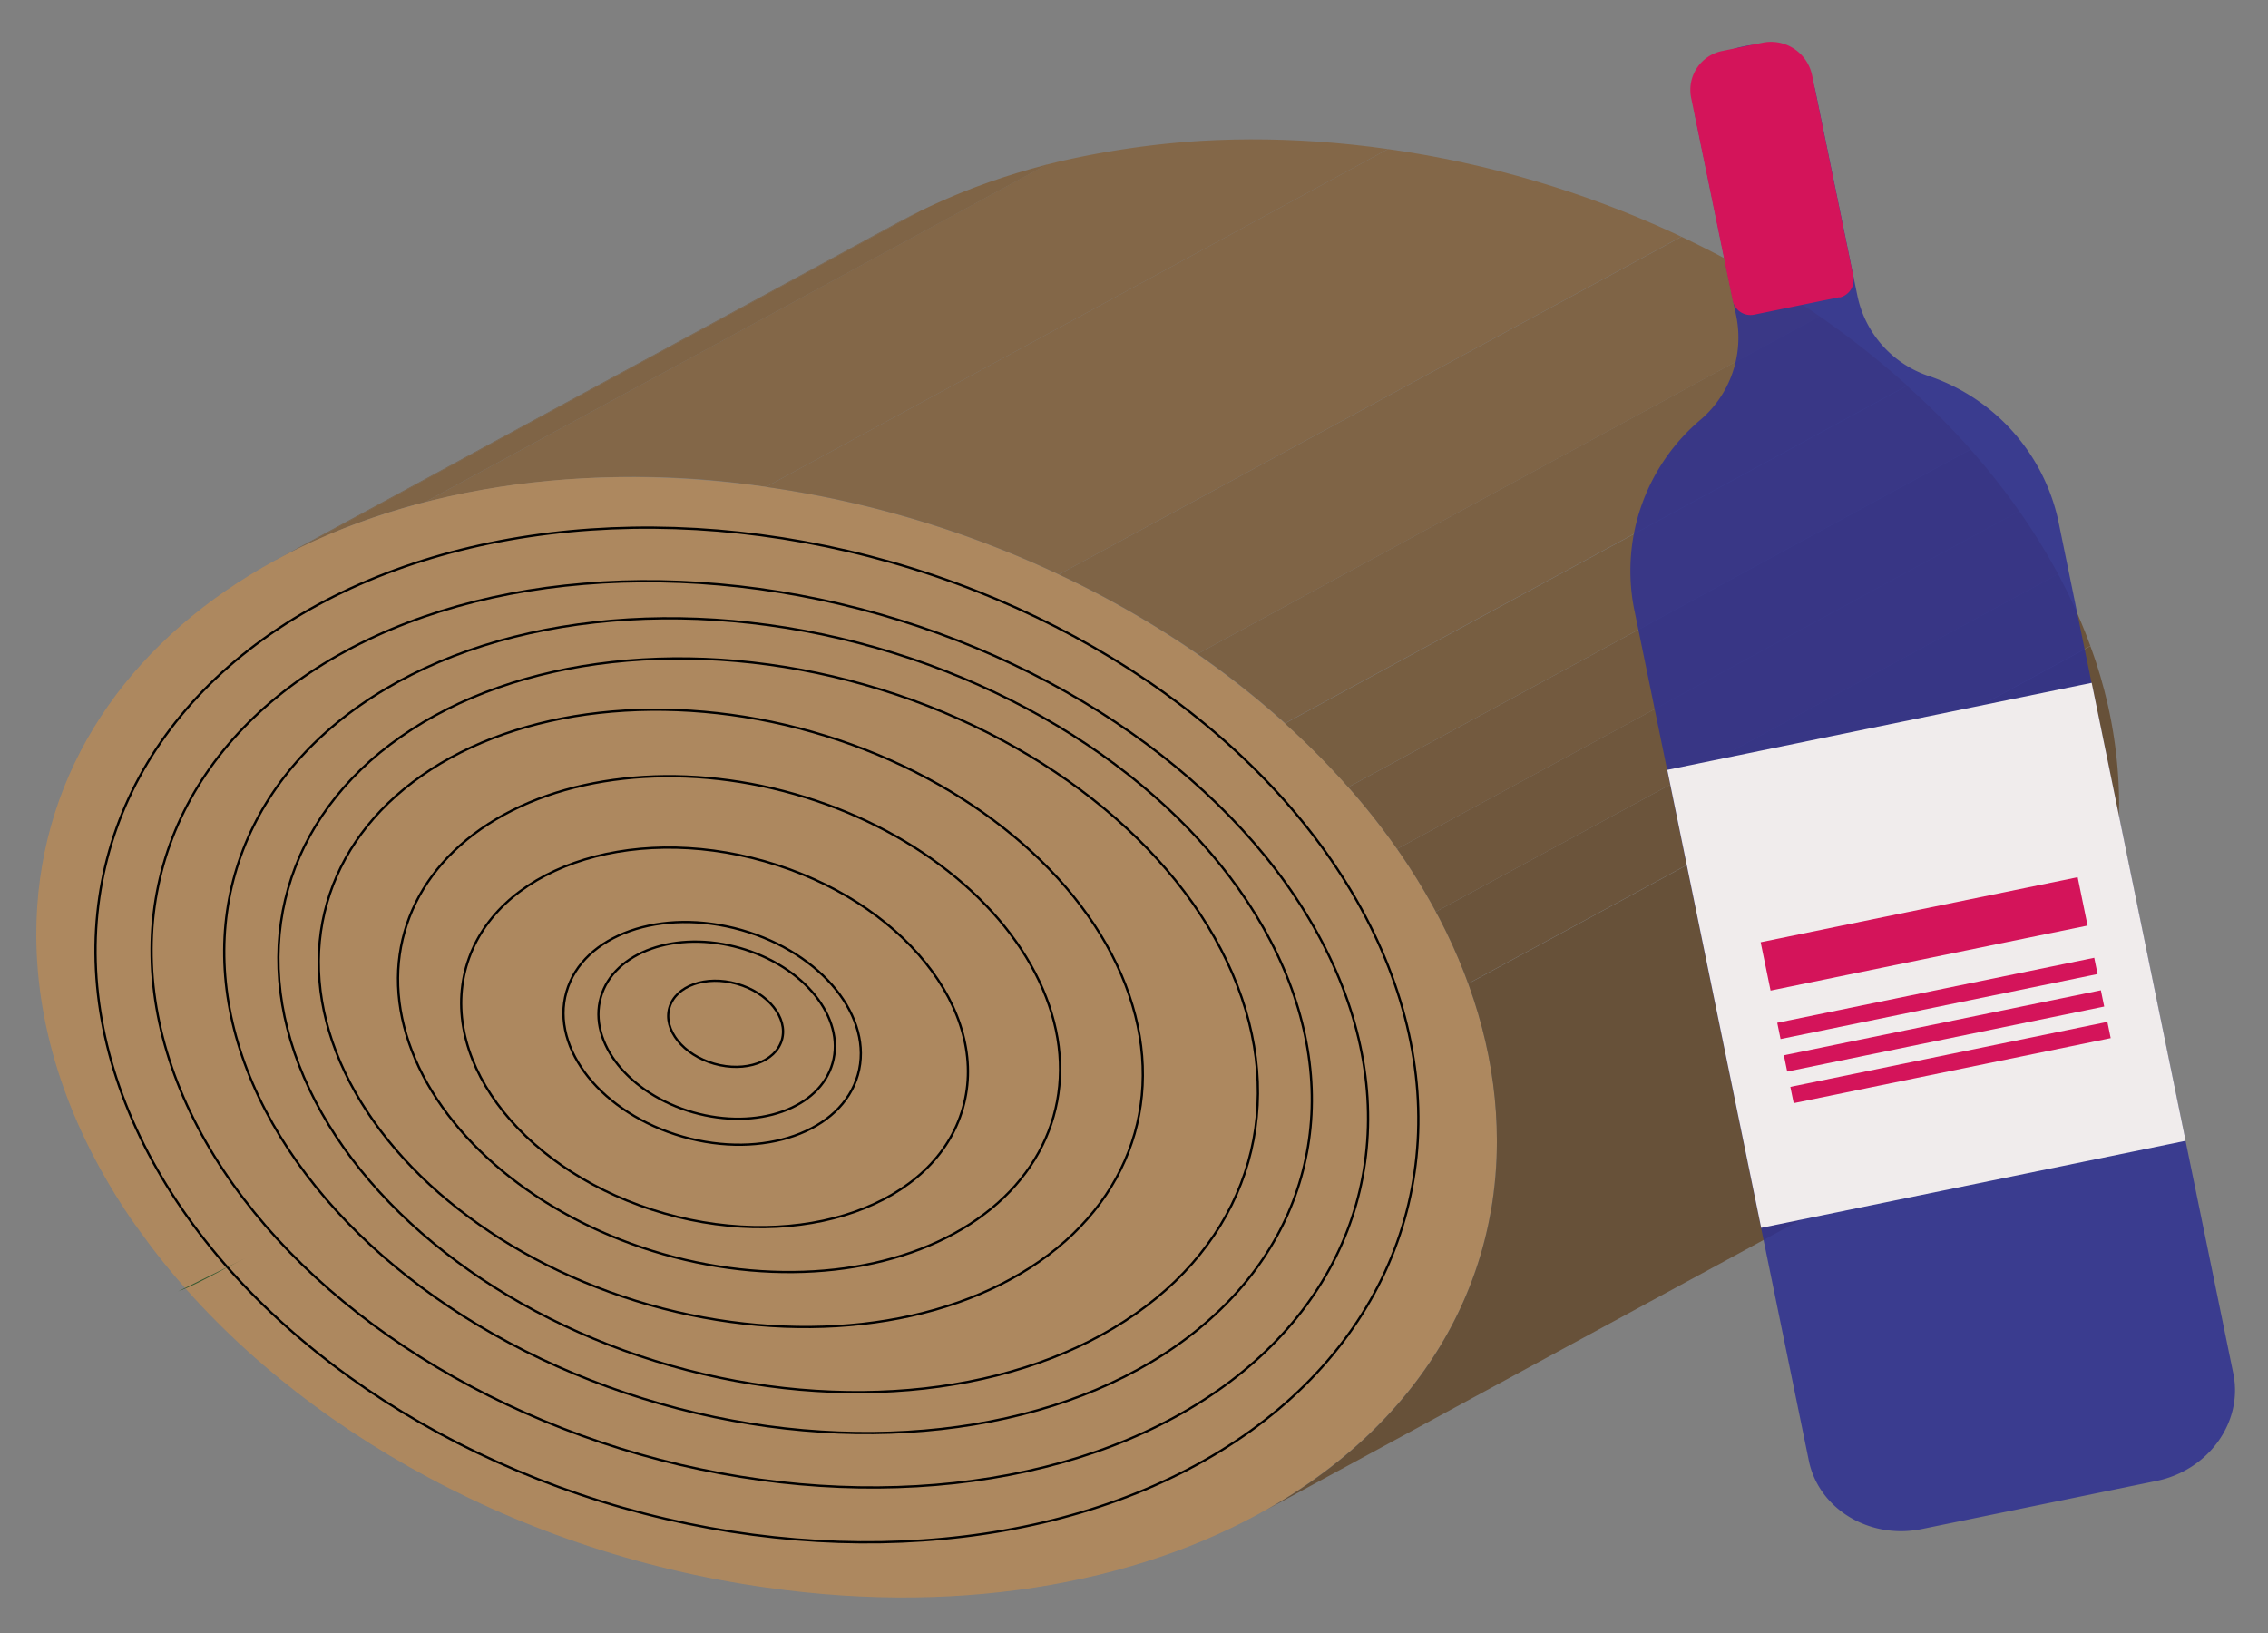 <svg xmlns="http://www.w3.org/2000/svg" xmlns:xlink="http://www.w3.org/1999/xlink" width="250" height="180" viewBox="0 0 250 180"><rect x="0" y="0" width="250" height="180" fill="#808080" stroke="none"/><defs><style>.cls-1,.cls-14{fill:none;}.cls-2{isolation:isolate;}.cls-3{clip-path:url(#clip-path);}.cls-4{fill:#836748;}.cls-5{fill:#7f6446;}.cls-6{fill:#7b6144;}.cls-7{fill:#ad885f;}.cls-8{clip-path:url(#clip-path-2);}.cls-9{fill:#675139;}.cls-10{fill:#6b543b;}.cls-11{fill:#6f573d;}.cls-12{fill:#735a3f;}.cls-13{fill:#775e41;}.cls-14{stroke:#000;stroke-miterlimit:10;stroke-width:0.25px;}.cls-15{fill:#395931;}.cls-16{fill:#2e3192;opacity:0.85;}.cls-17{fill:#f0ecec;}.cls-18{fill:#d4145a;}</style><clipPath id="clip-path"><path class="cls-1" d="M99,24.51,30.39,61.74c14.28-7.75,33.24-11,54.05-8.07L153,16.43C132.23,13.49,113.27,16.76,99,24.51Z"/></clipPath><clipPath id="clip-path-2"><path class="cls-1" d="M164.33,133.47c-2.49,14.31-11.92,26-25.74,33.5l68.61-37.24c16.22-8.8,26.4-23.39,26.39-41.22C233.56,55,197.5,22.72,153,16.43L84.44,53.67C128.89,60,165,92.23,165,125.74a44.55,44.55,0,0,1-.65,7.73"/></clipPath></defs><title>tra_flaske2</title><g id="Layer_2" data-name="Layer 2"><g class="cls-2"><g class="cls-2"><g class="cls-3"><g class="cls-2"><path class="cls-4" d="M84.44,53.67,153,16.43a96.74,96.74,0,0,0-37.61,1.7L46.82,55.36a96.81,96.81,0,0,1,37.62-1.69"/><path class="cls-5" d="M46.82,55.36l68.61-37.23a73.68,73.68,0,0,0-14,5.13L32.8,60.5a73.69,73.69,0,0,1,14-5.14"/><path class="cls-6" d="M32.8,60.5l68.61-37.24c-.82.4-1.63.82-2.42,1.25L30.39,61.74c.79-.43,1.59-.84,2.41-1.24"/></g></g></g><path class="cls-7" d="M14.37,134.21c.65,1,1.33,1.91,2,2.85"/><path class="cls-7" d="M16.4,137.06C30.67,156.11,55.86,171,84.55,175,129,181.33,165,159.26,165,125.74S128.89,60,84.44,53.67,4,69.45,4,103c0,10.83,3.78,21.52,10.37,31.25"/><g class="cls-2"><g class="cls-8"><g class="cls-2"><path class="cls-9" d="M138.59,167l68.61-37.24c16.22-8.8,26.4-23.39,26.39-41.22a50.69,50.69,0,0,0-3.17-17.32l-68.6,37.23A50.72,50.72,0,0,1,165,125.74c0,17.83-10.16,32.42-26.39,41.23"/><path class="cls-10" d="M161.82,108.42l68.6-37.23a61.12,61.12,0,0,0-3.56-7.91l-68.6,37.23a61.12,61.12,0,0,1,3.56,7.91"/><path class="cls-11" d="M158.26,100.51l68.6-37.23a66.53,66.53,0,0,0-4.28-6.94L154,93.58a70,70,0,0,1,4.28,6.93"/><path class="cls-12" d="M154,93.58l68.6-37.24a77.06,77.06,0,0,0-5.37-6.81l-68.6,37.24A77.46,77.46,0,0,1,154,93.58"/><path class="cls-13" d="M148.61,86.77l68.6-37.24a87.36,87.36,0,0,0-7-7l-68.6,37.24a85.76,85.76,0,0,1,7,7"/><path class="cls-6" d="M141.63,79.73l68.6-37.24a95.6,95.6,0,0,0-9.67-7.64L132,72.08a98.28,98.28,0,0,1,9.67,7.65"/><path class="cls-5" d="M132,72.08l68.6-37.23a105.84,105.84,0,0,0-15.22-8.77L116.73,63.32A107.41,107.41,0,0,1,132,72.08"/><path class="cls-4" d="M116.73,63.32l68.61-37.24A113.08,113.08,0,0,0,153,16.43L84.44,53.67a112.7,112.7,0,0,1,32.29,9.65"/></g></g></g></g><ellipse class="cls-14" cx="78.99" cy="113.55" rx="9.42" ry="13.28" transform="translate(-51.84 158.44) rotate(-74.11)"/><ellipse class="cls-14" cx="78.5" cy="113.9" rx="11.84" ry="16.7" transform="translate(-52.54 158.22) rotate(-74.11)"/><ellipse class="cls-14" cx="79.98" cy="112.84" rx="4.58" ry="6.45" transform="translate(-50.44 158.88) rotate(-74.11)"/><ellipse class="cls-14" cx="78.77" cy="114.34" rx="20.18" ry="28.46" transform="translate(-52.77 158.8) rotate(-74.11)"/><ellipse class="cls-14" cx="80.37" cy="112.88" rx="26.37" ry="37.19" transform="translate(-50.21 159.28) rotate(-74.11)"/><ellipse class="cls-14" cx="80.55" cy="112.25" rx="32.83" ry="46.29" transform="translate(-49.46 158.99) rotate(-74.11)"/><ellipse class="cls-14" cx="84.67" cy="113.01" rx="39.02" ry="55.02" transform="translate(-47.2 163.51) rotate(-74.11)"/><ellipse class="cls-14" cx="84.66" cy="113.05" rx="43.33" ry="61.09" transform="translate(-47.25 163.53) rotate(-74.11)"/><ellipse class="cls-14" cx="83.75" cy="114" rx="48.15" ry="68.35" transform="translate(-48.82 163.35) rotate(-74.11)"/><ellipse class="cls-14" cx="83.44" cy="114.08" rx="54.17" ry="74.22" transform="translate(-49.13 163.1) rotate(-74.11)"/><path class="cls-15" d="M19.62,142.35c2.17-.78,4.89-2.43,7.39-3.65"/><path class="cls-16" d="M191.39,34.86l-4.57-22.25a6.55,6.55,0,0,1,5.37-7.49h0a6.55,6.55,0,0,1,7.89,4.77l4.66,22.71a11.88,11.88,0,0,0,7.73,8.8,21.72,21.72,0,0,1,14.4,15.93l19.31,94.09c1.09,5.32-2.73,10.64-8.48,11.82l-25.86,5.3c-5.75,1.18-11.35-2.2-12.45-7.52l-19.3-94.09a21.8,21.8,0,0,1,7.41-20.71A11.92,11.92,0,0,0,191.39,34.86Z"/><rect class="cls-17" x="188.46" y="79.55" width="47.76" height="51.53" transform="translate(441.52 165.81) rotate(168.41)"/><path class="cls-18" d="M190.32,4.82h9.61a2,2,0,0,1,2,2V29.65A4.37,4.37,0,0,1,197.52,34H193a4.63,4.63,0,0,1-4.63-4.63V6.78a2,2,0,0,1,2-2Z" transform="translate(390.18 -0.76) rotate(168.41)"/><rect class="cls-18" x="195.71" y="109.14" width="35.67" height="1.83" transform="translate(444.86 174.96) rotate(168.41)"/><rect class="cls-18" x="194.26" y="100.24" width="35.67" height="5.44" transform="translate(440.55 161.19) rotate(168.41)"/><rect class="cls-18" x="196.45" y="112.74" width="35.67" height="1.83" transform="translate(447.04 181.92) rotate(168.41)"/><rect class="cls-18" x="197.16" y="116.22" width="35.67" height="1.83" transform="translate(449.15 188.67) rotate(168.41)"/></g></svg>
